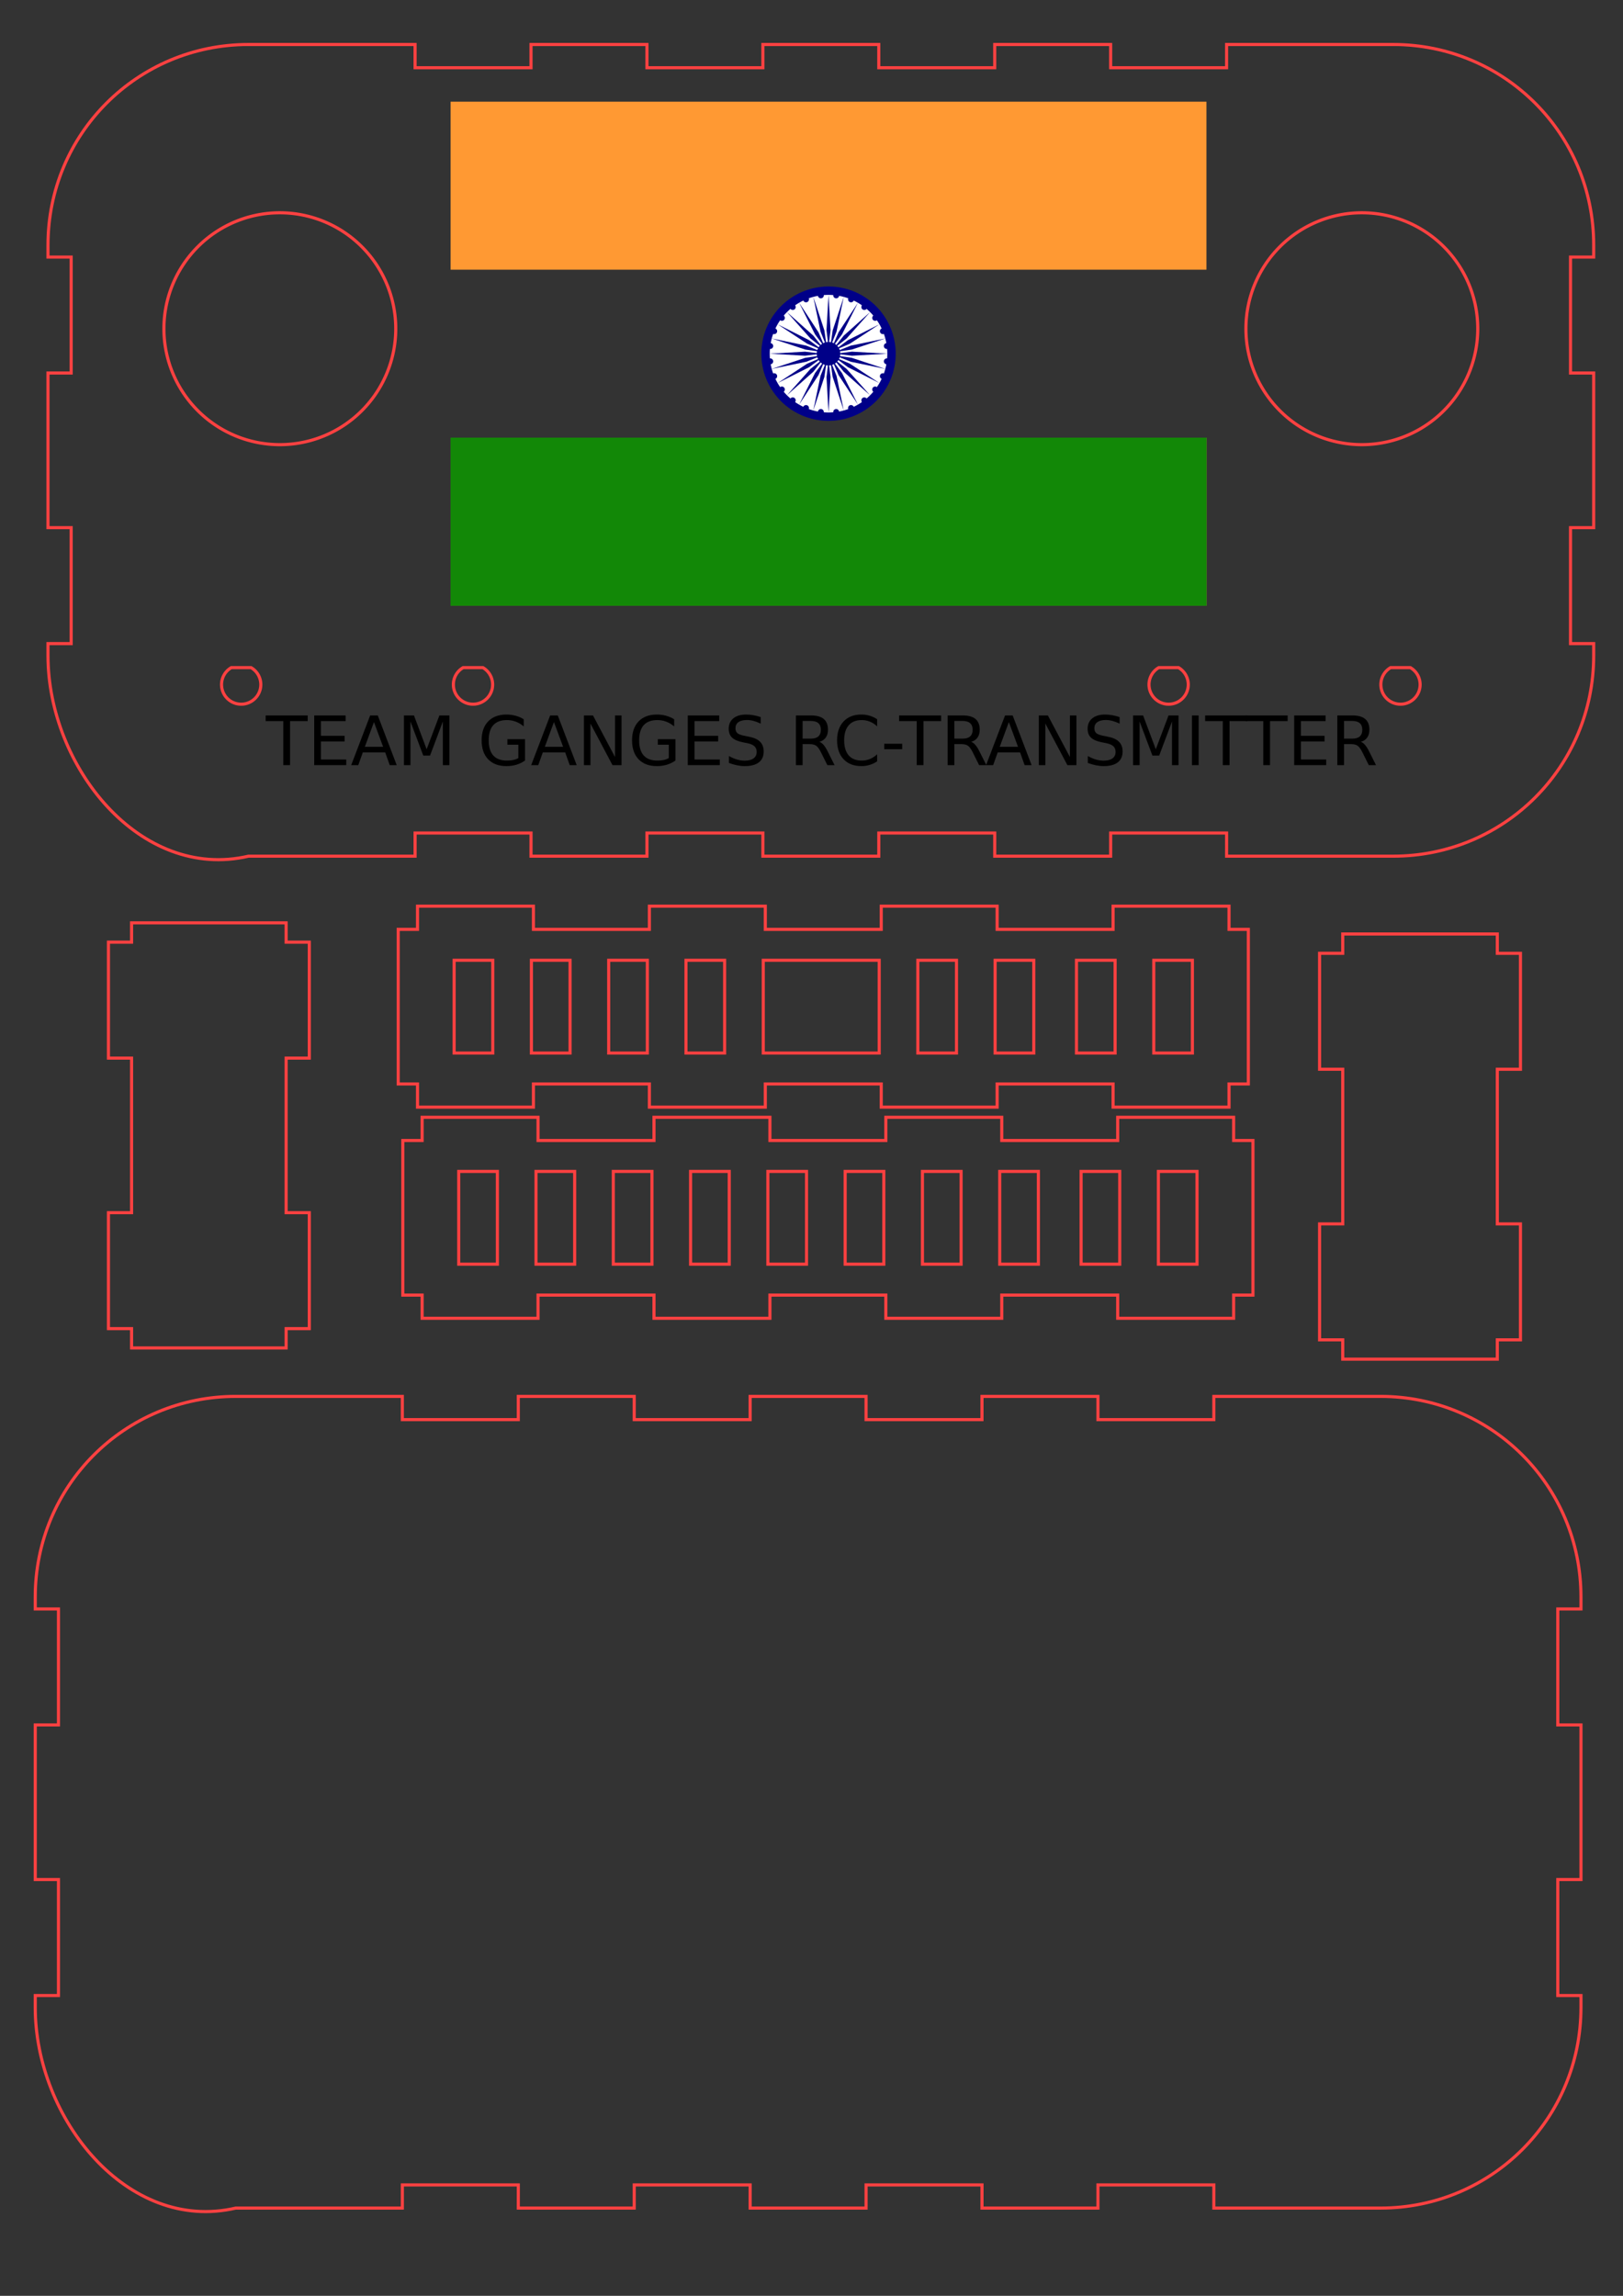<?xml version="1.0" encoding="UTF-8" standalone="no"?>
<svg
   xmlns:dc="http://purl.org/dc/elements/1.1/"
   xmlns:cc="http://creativecommons.org/ns#"
   xmlns:rdf="http://www.w3.org/1999/02/22-rdf-syntax-ns#"
   xmlns:svg="http://www.w3.org/2000/svg"
   xmlns="http://www.w3.org/2000/svg"
   xmlns:xlink="http://www.w3.org/1999/xlink"
   xmlns:sodipodi="http://sodipodi.sourceforge.net/DTD/sodipodi-0.dtd"
   xmlns:inkscape="http://www.inkscape.org/namespaces/inkscape"
   version="1.1"
   id="svg2"
   viewBox="0 0 744.095 1052.362"
   height="297mm"
   width="210mm"
   inkscape:version="0.91 r13725"
   sodipodi:docname="draft2.svg">
  <rect x="0" y="0" width="744.095" height="1052.362" fill="#333333" stroke="none"/>
  <sodipodi:namedview
     pagecolor="#ffffff"
     bordercolor="#666666"
     borderopacity="1"
     objecttolerance="10"
     gridtolerance="10"
     guidetolerance="10"
     inkscape:pageopacity="0"
     inkscape:pageshadow="2"
     inkscape:window-width="1322"
     inkscape:window-height="750"
     id="namedview62"
     showgrid="false"
     inkscape:zoom="0.6342957"
     inkscape:cx="605.07024"
     inkscape:cy="635.70686"
     inkscape:window-x="44"
     inkscape:window-y="18"
     inkscape:window-maximized="1"
     inkscape:current-layer="svg2"
     inkscape:document-units="cm" />
  <defs
     id="defs4" />
  <path
     inkscape:connector-curvature="0"
     style="opacity:1;fill:none;fill-opacity:1;fill-rule:evenodd;stroke:#ff4141;stroke-width:1.417;stroke-linecap:round;stroke-linejoin:miter;stroke-miterlimit:4;stroke-dasharray:none;stroke-opacity:1"
     d="m 113.92,20.395 c -50.926,0 -91.924,40.998 -91.924,91.924 l 0,5.514 10.638,0 0,53.15 -10.638,0 0,70.885 10.638,0 0,53.148 -10.638,0 0,5.516 c 0,50.926 42.317,103.439 91.924,91.924 l 76.381,0 0.007,-10.614 53.15,0 -0.008,10.614 53.154,0 0.007,-10.614 53.148,0 -0.007,10.614 53.146,0 0.007,-10.614 53.148,0 -0.007,10.614 53.154,0 0.007,-10.614 53.15,0 -0.008,10.614 76.381,0 c 50.926,0 91.924,-40.998 91.924,-91.924 l 0,-5.516 -10.623,0 0,-53.148 10.623,0 0,-70.885 -10.623,0 0,-53.15 10.623,0 0,-5.514 c 0,-50.926 -40.998,-91.924 -91.924,-91.924 l -76.381,0 0,10.645 -53.15,0 0,-10.645 -53.154,0 0,10.645 -53.148,0 0,-10.645 -53.146,0 0,10.645 -53.148,0 0,-10.645 -53.154,0 0,10.645 -53.15,0 0,-10.645 z"
     id="rect4141"
     sodipodi:nodetypes="ssccccccccssccccccccccccccccssccccccccssccccccccccccccccs" />
  <g
     id="g4359"
     transform="translate(-62.85,0)">
    <g
       transform="translate(22.49,233.707)"
       id="g4303">
      <g
         id="g4211">
        <path
           inkscape:connector-curvature="0"
           style="opacity:1;fill:none;fill-opacity:1;fill-rule:evenodd;stroke:#ff4141;stroke-width:1.417;stroke-linecap:round;stroke-linejoin:miter;stroke-miterlimit:4;stroke-dasharray:none;stroke-opacity:1"
           d="m 146.424,72.311 a 9.001,9.001 0 0 0 -4.492,7.777 9.001,9.001 0 0 0 9.002,9 9.001,9.001 0 0 0 9,-9 9.001,9.001 0 0 0 -4.486,-7.777 l -9.023,0 z"
           id="path4143" />
        <path
           inkscape:connector-curvature="0"
           style="opacity:1;fill:none;fill-opacity:1;fill-rule:evenodd;stroke:#ff4141;stroke-width:1.417;stroke-linecap:round;stroke-linejoin:miter;stroke-miterlimit:4;stroke-dasharray:none;stroke-opacity:1"
           d="m 252.71,72.309 a 9.001,9.001 0 0 0 -4.492,7.777 9.001,9.001 0 0 0 9.002,9 9.001,9.001 0 0 0 9,-9 9.001,9.001 0 0 0 -4.486,-7.777 l -9.023,0 z"
           id="path4143-9" />
        <path
           inkscape:connector-curvature="0"
           style="opacity:1;fill:none;fill-opacity:1;fill-rule:evenodd;stroke:#ff4141;stroke-width:1.417;stroke-linecap:round;stroke-linejoin:miter;stroke-miterlimit:4;stroke-dasharray:none;stroke-opacity:1"
           d="m 571.631,72.309 a 9.001,9.001 0 0 0 -4.492,7.777 9.001,9.001 0 0 0 9.002,9 9.001,9.001 0 0 0 9,-9 9.001,9.001 0 0 0 -4.486,-7.777 l -9.023,0 z"
           id="path4143-9-0" />
        <path
           inkscape:connector-curvature="0"
           style="opacity:1;fill:none;fill-opacity:1;fill-rule:evenodd;stroke:#ff4141;stroke-width:1.417;stroke-linecap:round;stroke-linejoin:miter;stroke-miterlimit:4;stroke-dasharray:none;stroke-opacity:1"
           d="m 677.93,72.309 a 9.001,9.001 0 0 0 -4.492,7.777 9.001,9.001 0 0 0 9.002,9 9.001,9.001 0 0 0 9,-9 9.001,9.001 0 0 0 -4.486,-7.777 l -9.023,0 z"
           id="path4143-9-0-6" />
      </g>
    </g>
  </g>
  <path
     style="opacity:1;fill:none;fill-opacity:1;fill-rule:evenodd;stroke:#ff4141;stroke-width:1.427;stroke-linecap:round;stroke-linejoin:miter;stroke-miterlimit:4;stroke-dasharray:none;stroke-opacity:1"
     d="M 181.441,150.677 A 53.145,53.145 0 0 1 128.296,203.822 53.145,53.145 0 0 1 75.151,150.677 53.145,53.145 0 0 1 128.296,97.532 53.145,53.145 0 0 1 181.441,150.677 Z"
     id="path4143-3-2" />
  <path
     style="opacity:1;fill:none;fill-opacity:1;fill-rule:evenodd;stroke:#ff4141;stroke-width:1.427;stroke-linecap:round;stroke-linejoin:miter;stroke-miterlimit:4;stroke-dasharray:none;stroke-opacity:1"
     d="m 677.504,150.677 a 53.145,53.145 0 0 1 -53.145,53.145 53.145,53.145 0 0 1 -53.145,-53.145 53.145,53.145 0 0 1 53.145,-53.145 53.145,53.145 0 0 1 53.145,53.145 z"
     id="path4143-3-2-1" />
  <path
     inkscape:connector-curvature="0"
     id="rect4335"
     d="m 206.583,46.611 0,77.01 346.539,0 0,-77.01 -346.539,0 z m 0,154.018 0,77.01 346.539,0 0,-77.01 -346.539,0 z"
     style="fill:#ff9933" />
  <path
     style="fill:#128807"
     d="m 206.584,200.629 346.539,0 0,77.009 -346.539,0 z"
     id="rect4339" />
  <g
     transform="matrix(1.54,0,0,1.54,379.853,162.125)"
     id="g4341">
    <path
       style="fill:#000088"
       d="M 20,0 A 20,20 0 0 1 0,20 20,20 0 0 1 -20,0 20,20 0 0 1 0,-20 20,20 0 0 1 20,0 Z"
       id="circle4343" />
    <path
       style="fill:#ffffff"
       d="M 17.5,0 A 17.5,17.5 0 0 1 0,17.5 17.5,17.5 0 0 1 -17.5,0 17.5,17.5 0 0 1 0,-17.5 17.5,17.5 0 0 1 17.5,0 Z"
       id="circle4345" />
    <path
       style="fill:#000088"
       d="M 3.5,0 A 3.5,3.5 0 0 1 0,3.5 3.5,3.5 0 0 1 -3.5,0 3.5,3.5 0 0 1 0,-3.5 3.5,3.5 0 0 1 3.5,0 Z"
       id="circle4347" />
    <g
       id="d">
      <g
         id="c">
        <g
           id="b">
          <g
             id="a">
            <path
               transform="matrix(0.991,0.131,-0.131,0.991,17.35,2.284)"
               style="fill:#000088"
               d="M 0.875,0 A 0.875,0.875 0 0 1 0,0.875 0.875,0.875 0 0 1 -0.875,0 0.875,0.875 0 0 1 0,-0.875 0.875,0.875 0 0 1 0.875,0 Z"
               id="circle4353" />
            <path
               inkscape:connector-curvature="0"
               style="fill:#000088"
               d="M 0,17.5 0.6,7 C 0.6,7 0,2 0,2 0,2 -0.6,7 -0.6,7 L 0,17.5 Z"
               id="path4355" />
          </g>
          <use
             height="100%"
             width="100%"
             y="0"
             x="0"
             xlink:href="#a"
             transform="matrix(0.966,0.259,-0.259,0.966,0,0)"
             id="use4357" />
        </g>
        <use
           height="100%"
           width="100%"
           y="0"
           x="0"
           xlink:href="#b"
           transform="matrix(0.866,0.5,-0.5,0.866,0,0)"
           id="use4359" />
      </g>
      <use
         height="100%"
         width="100%"
         y="0"
         x="0"
         xlink:href="#c"
         transform="matrix(0.5,0.866,-0.866,0.5,0,0)"
         id="use4361" />
    </g>
    <use
       height="100%"
       width="100%"
       y="0"
       x="0"
       xlink:href="#d"
       transform="matrix(-0.5,0.866,-0.866,-0.5,0,0)"
       id="use4363" />
    <use
       height="100%"
       width="100%"
       y="0"
       x="0"
       xlink:href="#d"
       transform="matrix(-0.5,-0.866,0.866,-0.5,0,0)"
       id="use4365" />
  </g>
  <g
     transform="translate(-3.744,-116)"
     style="font-style:normal;font-weight:normal;font-size:31.25px;line-height:125%;font-family:sans-serif;text-align:center;letter-spacing:0px;word-spacing:0px;text-anchor:middle;fill:#000000;fill-opacity:1;stroke:none;stroke-width:1px;stroke-linecap:butt;stroke-linejoin:miter;stroke-opacity:1"
     id="flowRoot4402">
    <path
       d="m 125.54,443.949 19.272,0 0,2.594 -8.087,0 0,20.187 -3.098,0 0,-20.187 -8.087,0 0,-2.594 z"
       style=""
       id="path4445" />
    <path
       d="m 147.802,443.949 14.404,0 0,2.594 -11.322,0 0,6.744 10.849,0 0,2.594 -10.849,0 0,8.255 11.597,0 0,2.594 -14.679,0 0,-22.781 z"
       style=""
       id="path4447" />
    <path
       d="m 175.192,446.986 -4.181,11.337 8.377,0 -4.196,-11.337 z m -1.74,-3.037 3.494,0 8.682,22.781 -3.204,0 -2.075,-5.844 -10.269,0 -2.075,5.844 -3.25,0 8.698,-22.781 z"
       style=""
       id="path4449" />
    <path
       d="m 188.94,443.949 4.593,0 5.814,15.503 5.844,-15.503 4.593,0 0,22.781 -3.006,0 0,-20.004 -5.875,15.625 -3.098,0 -5.875,-15.625 0,20.004 -2.991,0 0,-22.781 z"
       style=""
       id="path4451" />
    <path
       d="m 241.4,463.48 0,-6.119 -5.035,0 0,-2.533 8.087,0 0,9.781 q -1.785,1.266 -3.937,1.923 -2.151,0.641 -4.593,0.641 -5.341,0 -8.362,-3.113 -3.006,-3.128 -3.006,-8.698 0,-5.585 3.006,-8.698 3.021,-3.128 8.362,-3.128 2.228,0 4.227,0.549 2.014,0.549 3.708,1.617 l 0,3.281 q -1.709,-1.45 -3.632,-2.182 -1.923,-0.732 -4.044,-0.732 -4.181,0 -6.287,2.335 -2.09,2.335 -2.09,6.958 0,4.608 2.09,6.943 2.106,2.335 6.287,2.335 1.633,0 2.914,-0.275 1.282,-0.29 2.304,-0.885 z"
       style=""
       id="path4453" />
    <path
       d="m 257.711,446.986 -4.181,11.337 8.377,0 -4.196,-11.337 z m -1.74,-3.037 3.494,0 8.682,22.781 -3.204,0 -2.075,-5.844 -10.269,0 -2.075,5.844 -3.25,0 8.698,-22.781 z"
       style=""
       id="path4455" />
    <path
       d="m 271.46,443.949 4.15,0 10.101,19.058 0,-19.058 2.991,0 0,22.781 -4.15,0 -10.101,-19.058 0,19.058 -2.991,0 0,-22.781 z"
       style=""
       id="path4457" />
    <path
       d="m 310.37,463.48 0,-6.119 -5.035,0 0,-2.533 8.087,0 0,9.781 q -1.785,1.266 -3.937,1.923 -2.151,0.641 -4.593,0.641 -5.341,0 -8.362,-3.113 -3.006,-3.128 -3.006,-8.698 0,-5.585 3.006,-8.698 3.021,-3.128 8.362,-3.128 2.228,0 4.227,0.549 2.014,0.549 3.708,1.617 l 0,3.281 q -1.709,-1.45 -3.632,-2.182 -1.923,-0.732 -4.044,-0.732 -4.181,0 -6.287,2.335 -2.09,2.335 -2.09,6.958 0,4.608 2.09,6.943 2.106,2.335 6.287,2.335 1.633,0 2.914,-0.275 1.282,-0.29 2.304,-0.885 z"
       style=""
       id="path4459" />
    <path
       d="m 319.067,443.949 14.404,0 0,2.594 -11.322,0 0,6.744 10.849,0 0,2.594 -10.849,0 0,8.255 11.597,0 0,2.594 -14.679,0 0,-22.781 z"
       style=""
       id="path4461" />
    <path
       d="m 352.499,444.697 0,3.006 q -1.755,-0.839 -3.311,-1.251 -1.556,-0.412 -3.006,-0.412 -2.518,0 -3.891,0.977 -1.358,0.977 -1.358,2.777 0,1.511 0.9,2.289 0.916,0.763 3.448,1.236 l 1.862,0.381 q 3.448,0.656 5.081,2.319 1.648,1.648 1.648,4.425 0,3.311 -2.228,5.02 -2.213,1.709 -6.5,1.709 -1.617,0 -3.448,-0.366 -1.816,-0.366 -3.769,-1.083 l 0,-3.174 q 1.877,1.053 3.677,1.587 1.801,0.534 3.54,0.534 2.64,0 4.074,-1.038 1.434,-1.038 1.434,-2.96 0,-1.678 -1.038,-2.625 -1.022,-0.946 -3.372,-1.419 l -1.877,-0.366 q -3.448,-0.687 -4.99,-2.151 -1.541,-1.465 -1.541,-4.074 0,-3.021 2.121,-4.761 2.136,-1.74 5.875,-1.74 1.602,0 3.265,0.29 1.663,0.29 3.403,0.87 z"
       style=""
       id="path4463" />
    <path
       d="m 379.431,456.049 q 0.992,0.336 1.923,1.434 0.946,1.099 1.892,3.021 l 3.128,6.226 -3.311,0 -2.914,-5.844 q -1.129,-2.289 -2.197,-3.036 -1.053,-0.748 -2.884,-0.748 l -3.357,0 0,9.628 -3.082,0 0,-22.781 6.958,0 q 3.906,0 5.829,1.633 1.923,1.633 1.923,4.929 0,2.151 -1.007,3.571 -0.992,1.419 -2.899,1.968 z m -7.721,-9.567 0,8.087 3.876,0 q 2.228,0 3.357,-1.022 1.144,-1.038 1.144,-3.037 0,-1.999 -1.144,-3.006 -1.129,-1.022 -3.357,-1.022 l -3.876,0 z"
       style=""
       id="path4465" />
    <path
       d="m 405.89,445.704 0,3.25 q -1.556,-1.45 -3.326,-2.167 -1.755,-0.717 -3.738,-0.717 -3.906,0 -5.981,2.396 -2.075,2.38 -2.075,6.897 0,4.501 2.075,6.897 2.075,2.38 5.981,2.38 1.984,0 3.738,-0.717 1.77,-0.717 3.326,-2.167 l 0,3.22 q -1.617,1.099 -3.433,1.648 -1.801,0.549 -3.815,0.549 -5.173,0 -8.148,-3.159 -2.975,-3.174 -2.975,-8.652 0,-5.493 2.975,-8.652 2.975,-3.174 8.148,-3.174 2.045,0 3.845,0.549 1.816,0.534 3.403,1.617 z"
       style=""
       id="path4467" />
    <path
       d="m 409.14,456.919 8.224,0 0,2.502 -8.224,0 0,-2.502 z"
       style=""
       id="path4469" />
    <path
       d="m 415.945,443.949 19.272,0 0,2.594 -8.087,0 0,20.187 -3.098,0 0,-20.187 -8.087,0 0,-2.594 z"
       style=""
       id="path4471" />
    <path
       d="m 449.011,456.049 q 0.992,0.336 1.923,1.434 0.946,1.099 1.892,3.021 l 3.128,6.226 -3.311,0 -2.914,-5.844 q -1.129,-2.289 -2.197,-3.036 -1.053,-0.748 -2.884,-0.748 l -3.357,0 0,9.628 -3.082,0 0,-22.781 6.958,0 q 3.906,0 5.829,1.633 1.923,1.633 1.923,4.929 0,2.151 -1.007,3.571 -0.992,1.419 -2.899,1.968 z m -7.721,-9.567 0,8.087 3.876,0 q 2.228,0 3.357,-1.022 1.144,-1.038 1.144,-3.037 0,-1.999 -1.144,-3.006 -1.129,-1.022 -3.357,-1.022 l -3.876,0 z"
       style=""
       id="path4473" />
    <path
       d="m 466.269,446.986 -4.181,11.337 8.377,0 -4.196,-11.337 z m -1.74,-3.037 3.494,0 8.682,22.781 -3.204,0 -2.075,-5.844 -10.269,0 -2.075,5.844 -3.25,0 8.698,-22.781 z"
       style=""
       id="path4475" />
    <path
       d="m 480.017,443.949 4.15,0 10.101,19.058 0,-19.058 2.991,0 0,22.781 -4.15,0 -10.101,-19.058 0,19.058 -2.991,0 0,-22.781 z"
       style=""
       id="path4477" />
    <path
       d="m 517.05,444.697 0,3.006 q -1.755,-0.839 -3.311,-1.251 -1.556,-0.412 -3.006,-0.412 -2.518,0 -3.891,0.977 -1.358,0.977 -1.358,2.777 0,1.511 0.9,2.289 0.916,0.763 3.448,1.236 l 1.862,0.381 q 3.448,0.656 5.081,2.319 1.648,1.648 1.648,4.425 0,3.311 -2.228,5.02 -2.213,1.709 -6.5,1.709 -1.617,0 -3.448,-0.366 -1.816,-0.366 -3.769,-1.083 l 0,-3.174 q 1.877,1.053 3.677,1.587 1.801,0.534 3.54,0.534 2.64,0 4.074,-1.038 1.434,-1.038 1.434,-2.96 0,-1.678 -1.038,-2.625 -1.022,-0.946 -3.372,-1.419 l -1.877,-0.366 q -3.448,-0.687 -4.99,-2.151 -1.541,-1.465 -1.541,-4.074 0,-3.021 2.121,-4.761 2.136,-1.74 5.875,-1.74 1.602,0 3.265,0.29 1.663,0.29 3.403,0.87 z"
       style=""
       id="path4479" />
    <path
       d="m 523.23,443.949 4.593,0 5.814,15.503 5.844,-15.503 4.593,0 0,22.781 -3.006,0 0,-20.004 -5.875,15.625 -3.098,0 -5.875,-15.625 0,20.004 -2.991,0 0,-22.781 z"
       style=""
       id="path4481" />
    <path
       d="m 550.207,443.949 3.082,0 0,22.781 -3.082,0 0,-22.781 z"
       style=""
       id="path4483" />
    <path
       d="m 556.265,443.949 19.272,0 0,2.594 -8.087,0 0,20.187 -3.098,0 0,-20.187 -8.087,0 0,-2.594 z"
       style=""
       id="path4485" />
    <path
       d="m 574.82,443.949 19.272,0 0,2.594 -8.087,0 0,20.187 -3.098,0 0,-20.187 -8.087,0 0,-2.594 z"
       style=""
       id="path4487" />
    <path
       d="m 597.082,443.949 14.404,0 0,2.594 -11.322,0 0,6.744 10.849,0 0,2.594 -10.849,0 0,8.255 11.597,0 0,2.594 -14.679,0 0,-22.781 z"
       style=""
       id="path4489" />
    <path
       d="m 627.661,456.049 q 0.992,0.336 1.923,1.434 0.946,1.099 1.892,3.021 l 3.128,6.226 -3.311,0 -2.914,-5.844 q -1.129,-2.289 -2.197,-3.036 -1.053,-0.748 -2.884,-0.748 l -3.357,0 0,9.628 -3.082,0 0,-22.781 6.958,0 q 3.906,0 5.829,1.633 1.923,1.633 1.923,4.929 0,2.151 -1.007,3.571 -0.992,1.419 -2.899,1.968 z m -7.721,-9.567 0,8.087 3.876,0 q 2.228,0 3.357,-1.022 1.144,-1.038 1.144,-3.037 0,-1.999 -1.144,-3.006 -1.129,-1.022 -3.357,-1.022 l -3.876,0 z"
       style=""
       id="path4491" />
  </g>
  <path
     inkscape:connector-curvature="0"
     style="opacity:1;fill:none;fill-opacity:1;fill-rule:evenodd;stroke:#ff4141;stroke-width:1.417;stroke-linecap:round;stroke-linejoin:miter;stroke-miterlimit:4;stroke-dasharray:none;stroke-opacity:1"
     d="m 60.322,423.014 0,8.855 -10.61,0 0,53.15 10.61,0 0,70.855 -10.61,0 0,53.148 10.61,0 0,8.857 70.865,0 0,-8.857 10.616,0 0,-53.148 -10.616,0 0,-70.854 10.616,0 0,-53.146 -10.616,0 0,-8.861 z"
     id="rect4431-0"
     sodipodi:nodetypes="ccccccccccccccccccccc" />
  <path
     style="fill:#128807"
     d="m 206.584,200.629 346.539,0 0,77.009 -346.539,0 z"
     id="rect4339-3" />
  <path
     inkscape:connector-curvature="0"
     style="opacity:1;fill:none;fill-opacity:1;fill-rule:evenodd;stroke:#ff4141;stroke-width:1.417;stroke-linecap:round;stroke-linejoin:miter;stroke-miterlimit:4;stroke-dasharray:none;stroke-opacity:1"
     d="m 191.414,415.369 0,10.63 -8.855,0 0,70.867 8.855,0 0,10.629 53.15,0 0,-10.629 53.154,0 0,10.629 53.15,0 0,-10.629 53.145,0 0,10.629 53.148,0 0,-10.629 53.154,0 0,10.629 53.15,0 0,-10.629 8.855,0 0,-70.867 -8.855,0 0,-10.63 -53.15,0 0,10.63 -53.154,0 0,-10.63 -53.148,0 0,10.63 -53.145,0 0,-10.63 -53.15,0 0,10.63 -53.154,0 0,-10.63 z"
     id="rect4431-02-8-1-9"
     sodipodi:nodetypes="ccccccccccccccccccccccccccccccccccccc" />
  <path
     inkscape:connector-curvature="0"
     id="rect4952-2"
     d="m 208.201,440.173 17.717,0 0,42.52 -17.717,0 z"
     style="color:#000000;clip-rule:nonzero;display:inline;overflow:visible;visibility:visible;opacity:0.99;isolation:auto;mix-blend-mode:normal;color-interpolation:sRGB;color-interpolation-filters:linearRGB;solid-color:#000000;solid-opacity:1;fill:none;fill-opacity:1;fill-rule:evenodd;stroke:#ff4141;stroke-width:1.417;stroke-linecap:round;stroke-linejoin:miter;stroke-miterlimit:4;stroke-dasharray:none;stroke-dashoffset:0;stroke-opacity:1;color-rendering:auto;image-rendering:auto;shape-rendering:auto;text-rendering:auto;enable-background:accumulate" />
  <path
     inkscape:connector-curvature="0"
     id="rect4952-6-6"
     d="m 243.634,440.173 17.717,0 0,42.52 -17.717,0 z"
     style="color:#000000;clip-rule:nonzero;display:inline;overflow:visible;visibility:visible;opacity:0.99;isolation:auto;mix-blend-mode:normal;color-interpolation:sRGB;color-interpolation-filters:linearRGB;solid-color:#000000;solid-opacity:1;fill:none;fill-opacity:1;fill-rule:evenodd;stroke:#ff4141;stroke-width:1.417;stroke-linecap:round;stroke-linejoin:miter;stroke-miterlimit:4;stroke-dasharray:none;stroke-dashoffset:0;stroke-opacity:1;color-rendering:auto;image-rendering:auto;shape-rendering:auto;text-rendering:auto;enable-background:accumulate" />
  <path
     inkscape:connector-curvature="0"
     id="rect4952-9-6"
     d="m 279.067,440.173 17.717,0 0,42.52 -17.717,0 z"
     style="color:#000000;clip-rule:nonzero;display:inline;overflow:visible;visibility:visible;opacity:0.99;isolation:auto;mix-blend-mode:normal;color-interpolation:sRGB;color-interpolation-filters:linearRGB;solid-color:#000000;solid-opacity:1;fill:none;fill-opacity:1;fill-rule:evenodd;stroke:#ff4141;stroke-width:1.417;stroke-linecap:round;stroke-linejoin:miter;stroke-miterlimit:4;stroke-dasharray:none;stroke-dashoffset:0;stroke-opacity:1;color-rendering:auto;image-rendering:auto;shape-rendering:auto;text-rendering:auto;enable-background:accumulate" />
  <path
     inkscape:connector-curvature="0"
     id="rect4952-6-3-49"
     d="m 314.5,440.173 17.717,0 0,42.52 -17.717,0 z"
     style="color:#000000;clip-rule:nonzero;display:inline;overflow:visible;visibility:visible;opacity:0.99;isolation:auto;mix-blend-mode:normal;color-interpolation:sRGB;color-interpolation-filters:linearRGB;solid-color:#000000;solid-opacity:1;fill:none;fill-opacity:1;fill-rule:evenodd;stroke:#ff4141;stroke-width:1.417;stroke-linecap:round;stroke-linejoin:miter;stroke-miterlimit:4;stroke-dasharray:none;stroke-dashoffset:0;stroke-opacity:1;color-rendering:auto;image-rendering:auto;shape-rendering:auto;text-rendering:auto;enable-background:accumulate" />
  <path
     style="color:#000000;clip-rule:nonzero;display:inline;overflow:visible;visibility:visible;opacity:0.99;isolation:auto;mix-blend-mode:normal;color-interpolation:sRGB;color-interpolation-filters:linearRGB;solid-color:#000000;solid-opacity:1;fill:none;fill-opacity:1;fill-rule:evenodd;stroke:#ff4141;stroke-width:1.417;stroke-linecap:round;stroke-linejoin:miter;stroke-miterlimit:4;stroke-dasharray:none;stroke-dashoffset:0;stroke-opacity:1;color-rendering:auto;image-rendering:auto;shape-rendering:auto;text-rendering:auto;enable-background:accumulate"
     d="M 349.934 440.174 L 349.934 482.693 L 358.564 482.693 L 367.65 482.693 L 403.082 482.693 L 403.082 440.174 L 367.65 440.174 L 358.564 440.174 L 349.934 440.174 z "
     id="rect4952-5-5" />
  <path
     inkscape:connector-curvature="0"
     id="rect4952-9-4-4"
     d="m 420.799,440.173 17.717,0 0,42.52 -17.717,0 z"
     style="color:#000000;clip-rule:nonzero;display:inline;overflow:visible;visibility:visible;opacity:0.99;isolation:auto;mix-blend-mode:normal;color-interpolation:sRGB;color-interpolation-filters:linearRGB;solid-color:#000000;solid-opacity:1;fill:none;fill-opacity:1;fill-rule:evenodd;stroke:#ff4141;stroke-width:1.417;stroke-linecap:round;stroke-linejoin:miter;stroke-miterlimit:4;stroke-dasharray:none;stroke-dashoffset:0;stroke-opacity:1;color-rendering:auto;image-rendering:auto;shape-rendering:auto;text-rendering:auto;enable-background:accumulate" />
  <path
     inkscape:connector-curvature="0"
     id="rect4952-6-3-4-8"
     d="m 456.232,440.173 17.717,0 0,42.52 -17.717,0 z"
     style="color:#000000;clip-rule:nonzero;display:inline;overflow:visible;visibility:visible;opacity:0.99;isolation:auto;mix-blend-mode:normal;color-interpolation:sRGB;color-interpolation-filters:linearRGB;solid-color:#000000;solid-opacity:1;fill:none;fill-opacity:1;fill-rule:evenodd;stroke:#ff4141;stroke-width:1.417;stroke-linecap:round;stroke-linejoin:miter;stroke-miterlimit:4;stroke-dasharray:none;stroke-dashoffset:0;stroke-opacity:1;color-rendering:auto;image-rendering:auto;shape-rendering:auto;text-rendering:auto;enable-background:accumulate" />
  <path
     inkscape:connector-curvature="0"
     id="rect4952-5-7-7"
     d="m 493.53,440.173 17.717,0 0,42.52 -17.717,0 z"
     style="color:#000000;clip-rule:nonzero;display:inline;overflow:visible;visibility:visible;opacity:0.99;isolation:auto;mix-blend-mode:normal;color-interpolation:sRGB;color-interpolation-filters:linearRGB;solid-color:#000000;solid-opacity:1;fill:none;fill-opacity:1;fill-rule:evenodd;stroke:#ff4141;stroke-width:1.417;stroke-linecap:round;stroke-linejoin:miter;stroke-miterlimit:4;stroke-dasharray:none;stroke-dashoffset:0;stroke-opacity:1;color-rendering:auto;image-rendering:auto;shape-rendering:auto;text-rendering:auto;enable-background:accumulate" />
  <path
     inkscape:connector-curvature="0"
     id="rect4952-6-4-8-1"
     d="m 528.963,440.173 17.717,0 0,42.52 -17.717,0 z"
     style="color:#000000;clip-rule:nonzero;display:inline;overflow:visible;visibility:visible;opacity:0.99;isolation:auto;mix-blend-mode:normal;color-interpolation:sRGB;color-interpolation-filters:linearRGB;solid-color:#000000;solid-opacity:1;fill:none;fill-opacity:1;fill-rule:evenodd;stroke:#ff4141;stroke-width:1.417;stroke-linecap:round;stroke-linejoin:miter;stroke-miterlimit:4;stroke-dasharray:none;stroke-dashoffset:0;stroke-opacity:1;color-rendering:auto;image-rendering:auto;shape-rendering:auto;text-rendering:auto;enable-background:accumulate" />
  <path
     inkscape:connector-curvature="0"
     style="opacity:1;fill:none;fill-opacity:1;fill-rule:evenodd;stroke:#ff4141;stroke-width:1.417;stroke-linecap:round;stroke-linejoin:miter;stroke-miterlimit:4;stroke-dasharray:none;stroke-opacity:1"
     d="m 193.528,512.154 0,10.63 -8.855,0 0,70.867 8.855,0 0,10.629 53.15,0 0,-10.629 53.154,0 0,10.629 53.15,0 0,-10.629 53.145,0 0,10.629 53.148,0 0,-10.629 53.154,0 0,10.629 53.15,0 0,-10.629 8.855,0 0,-70.867 -8.855,0 0,-10.63 -53.15,0 0,10.63 -53.154,0 0,-10.63 -53.148,0 0,10.63 -53.145,0 0,-10.63 -53.15,0 0,10.63 -53.154,0 0,-10.63 z"
     id="rect4431-02-8-1-9-3"
     sodipodi:nodetypes="ccccccccccccccccccccccccccccccccccccc" />
  <path
     inkscape:connector-curvature="0"
     id="rect4952-2-6"
     d="m 210.315,536.959 17.717,0 0,42.52 -17.717,0 z"
     style="color:#000000;clip-rule:nonzero;display:inline;overflow:visible;visibility:visible;opacity:0.99;isolation:auto;mix-blend-mode:normal;color-interpolation:sRGB;color-interpolation-filters:linearRGB;solid-color:#000000;solid-opacity:1;fill:none;fill-opacity:1;fill-rule:evenodd;stroke:#ff4141;stroke-width:1.417;stroke-linecap:round;stroke-linejoin:miter;stroke-miterlimit:4;stroke-dasharray:none;stroke-dashoffset:0;stroke-opacity:1;color-rendering:auto;image-rendering:auto;shape-rendering:auto;text-rendering:auto;enable-background:accumulate" />
  <path
     inkscape:connector-curvature="0"
     id="rect4952-6-6-7"
     d="m 245.748,536.959 17.717,0 0,42.52 -17.717,0 z"
     style="color:#000000;clip-rule:nonzero;display:inline;overflow:visible;visibility:visible;opacity:0.99;isolation:auto;mix-blend-mode:normal;color-interpolation:sRGB;color-interpolation-filters:linearRGB;solid-color:#000000;solid-opacity:1;fill:none;fill-opacity:1;fill-rule:evenodd;stroke:#ff4141;stroke-width:1.417;stroke-linecap:round;stroke-linejoin:miter;stroke-miterlimit:4;stroke-dasharray:none;stroke-dashoffset:0;stroke-opacity:1;color-rendering:auto;image-rendering:auto;shape-rendering:auto;text-rendering:auto;enable-background:accumulate" />
  <path
     inkscape:connector-curvature="0"
     id="rect4952-9-6-5"
     d="m 281.181,536.959 17.717,0 0,42.52 -17.717,0 z"
     style="color:#000000;clip-rule:nonzero;display:inline;overflow:visible;visibility:visible;opacity:0.99;isolation:auto;mix-blend-mode:normal;color-interpolation:sRGB;color-interpolation-filters:linearRGB;solid-color:#000000;solid-opacity:1;fill:none;fill-opacity:1;fill-rule:evenodd;stroke:#ff4141;stroke-width:1.417;stroke-linecap:round;stroke-linejoin:miter;stroke-miterlimit:4;stroke-dasharray:none;stroke-dashoffset:0;stroke-opacity:1;color-rendering:auto;image-rendering:auto;shape-rendering:auto;text-rendering:auto;enable-background:accumulate" />
  <path
     inkscape:connector-curvature="0"
     id="rect4952-6-3-49-3"
     d="m 316.614,536.959 17.717,0 0,42.52 -17.717,0 z"
     style="color:#000000;clip-rule:nonzero;display:inline;overflow:visible;visibility:visible;opacity:0.99;isolation:auto;mix-blend-mode:normal;color-interpolation:sRGB;color-interpolation-filters:linearRGB;solid-color:#000000;solid-opacity:1;fill:none;fill-opacity:1;fill-rule:evenodd;stroke:#ff4141;stroke-width:1.417;stroke-linecap:round;stroke-linejoin:miter;stroke-miterlimit:4;stroke-dasharray:none;stroke-dashoffset:0;stroke-opacity:1;color-rendering:auto;image-rendering:auto;shape-rendering:auto;text-rendering:auto;enable-background:accumulate" />
  <path
     inkscape:connector-curvature="0"
     id="rect4952-5-5-5"
     d="m 352.048,536.959 17.717,0 0,42.52 -17.717,0 z"
     style="color:#000000;clip-rule:nonzero;display:inline;overflow:visible;visibility:visible;opacity:0.99;isolation:auto;mix-blend-mode:normal;color-interpolation:sRGB;color-interpolation-filters:linearRGB;solid-color:#000000;solid-opacity:1;fill:none;fill-opacity:1;fill-rule:evenodd;stroke:#ff4141;stroke-width:1.417;stroke-linecap:round;stroke-linejoin:miter;stroke-miterlimit:4;stroke-dasharray:none;stroke-dashoffset:0;stroke-opacity:1;color-rendering:auto;image-rendering:auto;shape-rendering:auto;text-rendering:auto;enable-background:accumulate" />
  <path
     inkscape:connector-curvature="0"
     id="rect4952-6-4-0-6"
     d="m 387.481,536.959 17.717,0 0,42.52 -17.717,0 z"
     style="color:#000000;clip-rule:nonzero;display:inline;overflow:visible;visibility:visible;opacity:0.99;isolation:auto;mix-blend-mode:normal;color-interpolation:sRGB;color-interpolation-filters:linearRGB;solid-color:#000000;solid-opacity:1;fill:none;fill-opacity:1;fill-rule:evenodd;stroke:#ff4141;stroke-width:1.417;stroke-linecap:round;stroke-linejoin:miter;stroke-miterlimit:4;stroke-dasharray:none;stroke-dashoffset:0;stroke-opacity:1;color-rendering:auto;image-rendering:auto;shape-rendering:auto;text-rendering:auto;enable-background:accumulate" />
  <path
     inkscape:connector-curvature="0"
     id="rect4952-9-4-4-2"
     d="m 422.914,536.959 17.717,0 0,42.52 -17.717,0 z"
     style="color:#000000;clip-rule:nonzero;display:inline;overflow:visible;visibility:visible;opacity:0.99;isolation:auto;mix-blend-mode:normal;color-interpolation:sRGB;color-interpolation-filters:linearRGB;solid-color:#000000;solid-opacity:1;fill:none;fill-opacity:1;fill-rule:evenodd;stroke:#ff4141;stroke-width:1.417;stroke-linecap:round;stroke-linejoin:miter;stroke-miterlimit:4;stroke-dasharray:none;stroke-dashoffset:0;stroke-opacity:1;color-rendering:auto;image-rendering:auto;shape-rendering:auto;text-rendering:auto;enable-background:accumulate" />
  <path
     inkscape:connector-curvature="0"
     id="rect4952-6-3-4-8-9"
     d="m 458.347,536.959 17.717,0 0,42.52 -17.717,0 z"
     style="color:#000000;clip-rule:nonzero;display:inline;overflow:visible;visibility:visible;opacity:0.99;isolation:auto;mix-blend-mode:normal;color-interpolation:sRGB;color-interpolation-filters:linearRGB;solid-color:#000000;solid-opacity:1;fill:none;fill-opacity:1;fill-rule:evenodd;stroke:#ff4141;stroke-width:1.417;stroke-linecap:round;stroke-linejoin:miter;stroke-miterlimit:4;stroke-dasharray:none;stroke-dashoffset:0;stroke-opacity:1;color-rendering:auto;image-rendering:auto;shape-rendering:auto;text-rendering:auto;enable-background:accumulate" />
  <path
     inkscape:connector-curvature="0"
     id="rect4952-5-7-7-1"
     d="m 495.645,536.959 17.717,0 0,42.52 -17.717,0 z"
     style="color:#000000;clip-rule:nonzero;display:inline;overflow:visible;visibility:visible;opacity:0.99;isolation:auto;mix-blend-mode:normal;color-interpolation:sRGB;color-interpolation-filters:linearRGB;solid-color:#000000;solid-opacity:1;fill:none;fill-opacity:1;fill-rule:evenodd;stroke:#ff4141;stroke-width:1.417;stroke-linecap:round;stroke-linejoin:miter;stroke-miterlimit:4;stroke-dasharray:none;stroke-dashoffset:0;stroke-opacity:1;color-rendering:auto;image-rendering:auto;shape-rendering:auto;text-rendering:auto;enable-background:accumulate" />
  <path
     inkscape:connector-curvature="0"
     id="rect4952-6-4-8-1-2"
     d="m 531.078,536.959 17.717,0 0,42.52 -17.717,0 z"
     style="color:#000000;clip-rule:nonzero;display:inline;overflow:visible;visibility:visible;opacity:0.99;isolation:auto;mix-blend-mode:normal;color-interpolation:sRGB;color-interpolation-filters:linearRGB;solid-color:#000000;solid-opacity:1;fill:none;fill-opacity:1;fill-rule:evenodd;stroke:#ff4141;stroke-width:1.417;stroke-linecap:round;stroke-linejoin:miter;stroke-miterlimit:4;stroke-dasharray:none;stroke-dashoffset:0;stroke-opacity:1;color-rendering:auto;image-rendering:auto;shape-rendering:auto;text-rendering:auto;enable-background:accumulate" />
  <path
     inkscape:connector-curvature="0"
     style="opacity:1;fill:none;fill-opacity:1;fill-rule:evenodd;stroke:#ff4141;stroke-width:1.417;stroke-linecap:round;stroke-linejoin:miter;stroke-miterlimit:4;stroke-dasharray:none;stroke-opacity:1"
     d="m 615.602,428.121 0,8.855 -10.61,0 0,53.15 10.61,0 0,70.886 -10.61,0 0,53.148 10.61,0 0,8.857 70.865,0 0,-8.857 10.616,0 0,-53.148 -10.616,0 0,-70.884 10.616,0 0,-53.146 -10.616,0 0,-8.861 z"
     id="rect4431-0-0"
     sodipodi:nodetypes="ccccccccccccccccccccc" />
  <path
     inkscape:connector-curvature="0"
     style="opacity:1;fill:none;fill-opacity:1;fill-rule:evenodd;stroke:#ff4141;stroke-width:1.417;stroke-linecap:round;stroke-linejoin:miter;stroke-miterlimit:4;stroke-dasharray:none;stroke-opacity:1"
     d="m 108.083,640.084 c -50.926,0 -91.924,40.998 -91.924,91.924 l 0,5.514 10.638,0 0,53.15 -10.638,0 0,70.885 10.638,0 0,53.148 -10.638,0 0,5.516 c 0,50.926 42.317,103.439 91.924,91.924 l 76.381,0 0.007,-10.614 53.15,0 -0.008,10.614 53.154,0 0.007,-10.614 53.148,0 -0.007,10.614 53.146,0 0.007,-10.614 53.148,0 -0.007,10.614 53.154,0 0.007,-10.614 53.15,0 -0.008,10.614 76.381,0 c 50.926,0 91.924,-40.998 91.924,-91.924 l 0,-5.516 -10.623,0 0,-53.148 10.623,0 0,-70.885 -10.623,0 0,-53.15 10.623,0 0,-5.514 c 0,-50.926 -40.998,-91.924 -91.924,-91.924 l -76.381,0 0,10.645 -53.15,0 0,-10.645 -53.154,0 0,10.645 -53.148,0 0,-10.645 -53.146,0 0,10.645 -53.148,0 0,-10.645 -53.154,0 0,10.645 -53.15,0 0,-10.645 z"
     id="rect4141-3"
     sodipodi:nodetypes="ssccccccccssccccccccccccccccssccccccccssccccccccccccccccs" />
</svg>
